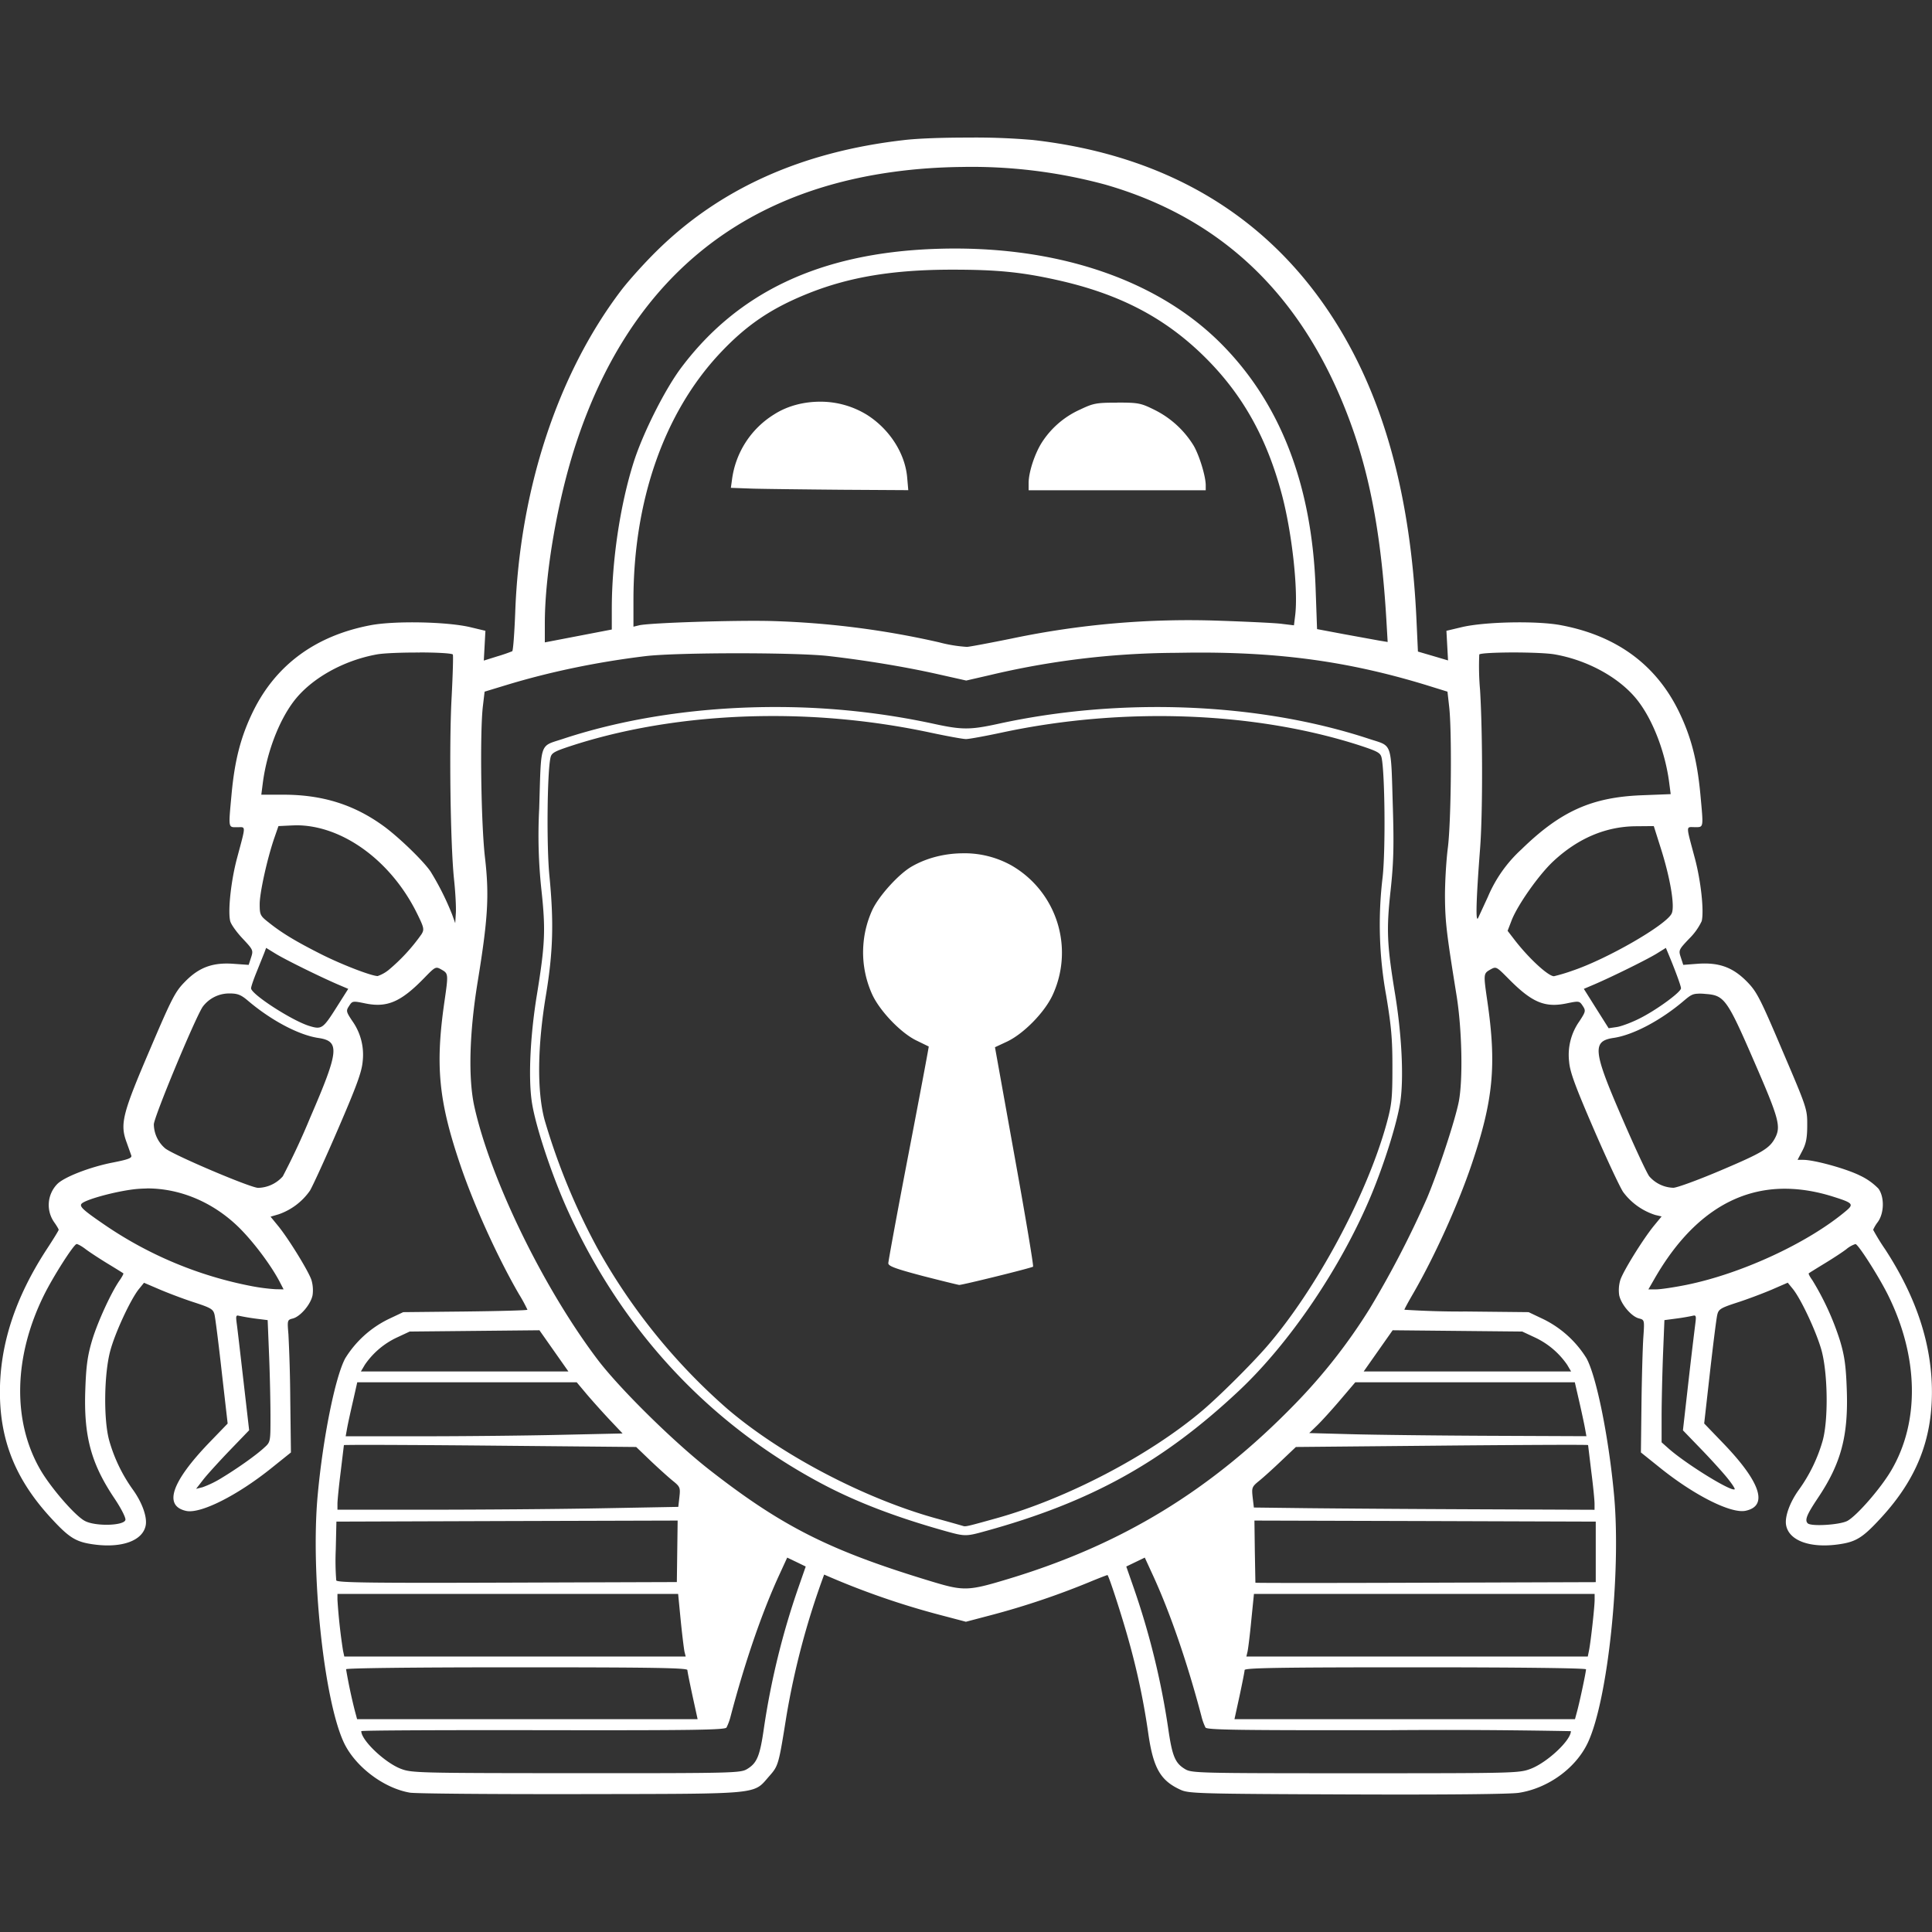 <svg xmlns="http://www.w3.org/2000/svg" fill="#fff" viewBox="0 0 24 24"><rect x="0" y="0" width="24" height="24" fill="#333333" stroke="none"/><path d="M12.025 1.709c-.312 0-.623.01-.803.032-1.266.146-2.284.604-3.071 1.383-.15.148-.348.368-.44.49-.786 1.038-1.257 2.475-1.311 4-.01.255-.026.47-.037.476a2.049 2.049 0 01-.187.064l-.166.052.01-.185.01-.185-.188-.045c-.287-.068-.934-.081-1.235-.025-.685.129-1.181.493-1.465 1.075-.15.308-.226.6-.265 1.02-.04.435-.044.415.07.415.11 0 .11-.038-.004.39-.074.279-.114.652-.083.777.01.04.08.138.154.216.131.14.134.146.105.235l-.03.092-.184-.013c-.261-.02-.432.043-.605.22-.123.124-.163.2-.442.855-.339.792-.37.915-.284 1.146l.057.16c.01.032-.04.05-.233.088-.282.055-.609.182-.69.27a.373.373 0 00-.03.478c.028.04.051.079.051.087 0 .008-.067.118-.15.244-.39.599-.58 1.18-.58 1.772 0 .6.194 1.082.623 1.552.236.258.317.309.54.34.352.049.612-.046.648-.236.02-.104-.044-.283-.157-.441a1.962 1.962 0 01-.296-.612c-.072-.257-.065-.824.012-1.113.06-.227.255-.646.359-.773l.061-.075.201.086c.111.047.304.12.43.16.201.066.229.083.245.15.01.042.051.364.09.715l.073.638-.228.236c-.47.489-.572.786-.288.849.178.039.634-.19 1.06-.532l.242-.194-.008-.643a18.9 18.9 0 00-.023-.824c-.015-.176-.014-.18.054-.197.095-.024.225-.178.246-.291a.446.446 0 00-.014-.187c-.036-.11-.288-.52-.418-.677l-.09-.11.102-.03a.788.788 0 00.387-.293c.034-.056.193-.403.352-.772.23-.533.292-.704.303-.832a.722.722 0 00-.128-.503c-.078-.117-.08-.128-.04-.188.04-.063.045-.063.202-.031.269.055.44-.018.725-.31.146-.15.148-.151.221-.11.085.049.086.053.036.398-.115.794-.073 1.23.194 2.019.172.51.466 1.156.732 1.615a1.9 1.9 0 01.105.193c0 .008-.348.017-.772.022l-.771.008-.182.086a1.304 1.304 0 00-.538.487c-.124.228-.278.99-.343 1.705-.088.963.077 2.53.323 3.063.138.3.495.572.823.628.072.012 1.031.02 2.13.018 2.264-.004 2.13.008 2.334-.223.114-.13.116-.137.214-.75a9.706 9.706 0 01.468-1.754 9.764 9.764 0 001.419.496l.342.09.342-.09a9.74 9.74 0 001.185-.4c.125-.052.23-.092.232-.09.022.024.185.529.264.816a8.9 8.9 0 01.244 1.163c.062.423.152.577.403.69.1.045.245.049 2.066.056 1.215.005 2.024-.003 2.132-.02.366-.056.715-.311.861-.63.246-.534.411-2.1.323-3.063-.065-.714-.218-1.477-.343-1.705a1.306 1.306 0 00-.538-.487l-.181-.086-.772-.008a11.064 11.064 0 01-.771-.022c0-.008.047-.095.104-.193.267-.46.56-1.106.732-1.615.268-.792.31-1.228.195-2.02-.05-.344-.05-.348.035-.397.074-.041.075-.04.227.113.291.295.45.362.72.307.156-.032.161-.032.202.03.04.06.037.072-.04.19a.722.722 0 00-.129.502c.01.128.073.299.303.832.16.37.325.723.368.788a.796.796 0 00.4.286l.078.018-.097.118c-.134.165-.379.559-.416.672a.445.445 0 00-.014.187c.022.113.152.267.246.29.069.018.069.019.054.238-.008.12-.019.492-.023.824l-.007.603.242.194c.426.342.882.57 1.06.53.284-.061.183-.36-.288-.847l-.228-.237.072-.638c.04-.35.08-.672.091-.714.016-.068.044-.084.246-.15.125-.04.318-.113.429-.16l.2-.087.062.076c.104.127.299.546.36.773.076.289.083.856.012 1.113a1.962 1.962 0 01-.297.612c-.113.157-.177.337-.157.44.036.19.296.286.648.237.223-.031.304-.082.54-.34.429-.47.623-.953.623-1.552 0-.59-.19-1.173-.58-1.772a2.718 2.718 0 01-.15-.244.46.46 0 01.058-.097c.08-.111.083-.31.008-.414a.776.776 0 00-.228-.162c-.171-.086-.57-.196-.707-.196h-.07l.06-.114c.046-.088.06-.16.06-.317.001-.2-.004-.214-.308-.925-.28-.66-.32-.735-.443-.86-.174-.176-.344-.238-.606-.22l-.183.014-.03-.092c-.03-.09-.027-.096.105-.235a.757.757 0 00.154-.216c.031-.125-.01-.5-.084-.778-.114-.427-.114-.39-.003-.39.114 0 .11.02.07-.415-.04-.42-.116-.711-.266-1.02-.284-.584-.777-.945-1.468-1.074-.297-.056-.946-.043-1.231.025l-.189.045.01.184.01.184-.186-.055-.188-.055-.018-.392c-.073-1.587-.425-2.83-1.077-3.812-.824-1.242-2.069-1.967-3.687-2.151a8.346 8.346 0 00-.807-.03zm-.075.365a6.348 6.348 0 011.783.22c1.49.43 2.505 1.433 3.069 3.03.231.655.36 1.386.419 2.359l.017.292-.103-.017-.439-.08-.335-.063-.018-.507c-.045-1.286-.439-2.304-1.179-3.044-.812-.812-2.093-1.231-3.58-1.171-1.398.057-2.412.534-3.116 1.467-.205.27-.483.823-.598 1.187-.167.53-.27 1.22-.27 1.818v.255l-.416.08-.416.08v-.235c0-.622.16-1.545.39-2.242.649-1.967 1.974-3.1 3.943-3.368.277-.038.563-.058.85-.061zm-.108 1.276c.54 0 .847.03 1.283.127.784.173 1.357.474 1.856.973.463.463.762 1.003.947 1.709.124.476.2 1.177.161 1.487l-.015.122-.165-.02c-.091-.01-.431-.026-.756-.037a10.7 10.7 0 00-2.59.222c-.257.052-.505.099-.55.103a1.773 1.773 0 01-.348-.057 10.758 10.758 0 00-2.066-.264c-.448-.013-1.536.022-1.66.053l-.07.017v-.331c0-1.23.378-2.315 1.062-3.052.333-.358.643-.57 1.107-.756.516-.207 1.066-.297 1.804-.296zm-1.653 1.64c-.205 0-.409.052-.576.16a1.121 1.121 0 00-.52.81l-.014.1.273.01c.15.004.647.01 1.103.014l.828.005-.014-.16c-.027-.3-.22-.598-.498-.775a1.1 1.1 0 00-.582-.164zm3.69.012c-.26 0-.296.007-.46.085a1.098 1.098 0 00-.475.407c-.09.14-.166.372-.166.506v.09h2.2v-.062c0-.111-.079-.37-.15-.492a1.19 1.19 0 00-.487-.445c-.168-.083-.197-.09-.462-.09zm4.91 3.103c.207 0 .433.008.523.024.42.073.825.3 1.04.584.187.246.337.642.384 1.015l.018.137-.359.014c-.622.024-1.01.199-1.495.672a1.684 1.684 0 00-.417.59l-.12.26c-.034.075-.027-.207.023-.858.033-.427.033-1.417 0-1.97a3.365 3.365 0 01-.01-.443c.016-.016.205-.024.413-.025zm-13.577 0c.208 0 .397.01.413.025.007.008 0 .249-.015.536-.032.588-.015 1.825.03 2.256.017.157.027.344.023.416l-.008.13-.038-.106a3.393 3.393 0 00-.268-.535c-.088-.13-.38-.413-.57-.555-.37-.273-.766-.4-1.26-.4h-.273l.018-.14c.048-.377.197-.772.385-1.02.215-.283.619-.51 1.04-.584.09-.015.316-.023.523-.022zm9.592.002c1.1-.008 1.956.112 2.903.4l.274.085.02.177c.037.3.026 1.437-.015 1.76-.021.163-.037.44-.036.618.003.312.02.45.144 1.22.068.422.08 1.044.028 1.316-.046.234-.251.857-.395 1.2a12.21 12.21 0 01-.71 1.37 6.949 6.949 0 01-.932 1.19c-1.041 1.07-2.146 1.744-3.556 2.17-.502.152-.555.154-.958.032-1.256-.38-1.848-.677-2.75-1.38-.446-.347-1.121-1.012-1.396-1.374-.674-.89-1.333-2.243-1.533-3.148-.076-.348-.062-.906.04-1.536.13-.795.147-1.08.093-1.551-.05-.426-.065-1.57-.026-1.887l.021-.177.273-.083c.54-.164 1.123-.285 1.723-.358.389-.047 1.877-.048 2.28-.001.469.054.964.137 1.35.224l.357.08.287-.066a10.158 10.158 0 012.291-.278zm-5.122.676c-.945-.005-1.88.128-2.69.396-.295.098-.268.02-.294.868a6.31 6.31 0 00.029 1.019c.052.486.044.667-.057 1.289-.083.505-.108 1.029-.064 1.33.043.296.25.92.452 1.363.677 1.485 1.748 2.635 3.145 3.38.43.229.922.418 1.543.592.24.067.256.067.496 0 1.307-.36 2.202-.855 3.147-1.742.632-.593 1.268-1.532 1.641-2.423.168-.402.328-.913.366-1.174.043-.297.017-.824-.065-1.327-.102-.62-.11-.803-.057-1.288.037-.342.043-.548.029-1.02-.026-.847 0-.77-.294-.867-1.366-.451-3.082-.521-4.606-.188-.352.077-.453.077-.805 0a9.28 9.28 0 00-1.916-.208zm-.137.112a9.397 9.397 0 012.005.204c.21.045.413.082.45.082.037 0 .24-.037.45-.082 1.498-.32 3.134-.26 4.438.16.228.075.261.093.275.155.04.187.05 1.13.013 1.478a4.92 4.92 0 00.044 1.476c.064.384.078.548.077.899 0 .383-.009.458-.073.693-.245.888-.875 2.06-1.488 2.768-.193.222-.59.617-.8.795-.66.559-1.687 1.095-2.56 1.338-.37.103-.382.106-.416.094a23.946 23.946 0 00-.335-.094c-.889-.247-1.92-.787-2.59-1.36a7.475 7.475 0 01-1.607-1.983 8.106 8.106 0 01-.664-1.61c-.094-.356-.088-.907.017-1.54.09-.543.1-.912.044-1.49-.036-.358-.028-1.277.013-1.464.013-.062.047-.08.274-.154.734-.237 1.573-.36 2.433-.365zM3.68 10.252c.572 0 1.175.438 1.498 1.09.09.182.094.203.059.262a2.31 2.31 0 01-.409.445.449.449 0 01-.137.076c-.084-.003-.438-.14-.687-.264-.324-.163-.502-.27-.664-.4-.108-.084-.114-.097-.114-.23 0-.142.093-.563.182-.822l.051-.147.166-.008zm16.864.01l.086.272c.12.377.178.727.136.814-.068.143-.803.566-1.232.71a2.177 2.177 0 01-.23.069c-.073 0-.321-.23-.499-.464l-.077-.1.048-.125c.073-.193.344-.577.523-.742.305-.283.648-.428 1.018-.432zm-8.596.338c-.22.003-.442.059-.627.167-.16.094-.401.36-.484.535a1.266 1.266 0 000 1.056c.096.204.349.468.54.564l.16.078c.003 0-.109.596-.249 1.324-.14.727-.253 1.343-.253 1.368 0 .036.086.068.422.157.233.06.438.11.458.113.036.002.888-.208.918-.227.009-.006-.094-.621-.229-1.368l-.244-1.358.15-.07c.205-.097.464-.36.565-.576a1.251 1.251 0 00-.51-1.612 1.198 1.198 0 00-.615-.151zm-8.642 1.175l.114.07c.116.072.545.284.779.385l.127.054-.154.243c-.16.252-.179.264-.329.218-.214-.065-.724-.395-.724-.468 0-.02.031-.111.07-.206l.094-.234zm17.388 0l.026.062c.084.2.162.41.162.44 0 .047-.304.27-.515.375-.098.05-.225.097-.281.106l-.103.015-.154-.244-.154-.245.127-.054c.233-.1.663-.313.778-.384zm-17.842.566c.1 0 .142.017.228.09.288.245.632.427.875.463.27.04.257.16-.102.99a8.84 8.84 0 01-.34.729.421.421 0 01-.306.143c-.095 0-1.074-.417-1.158-.493a.4.4 0 01-.138-.295c0-.088.506-1.306.606-1.46a.41.41 0 01.335-.167zm18.245.002c.023 0 .052 0 .088.004.236.017.268.06.61.849.303.697.33.796.257.938-.069.132-.16.186-.676.405-.282.12-.548.217-.59.216a.412.412 0 01-.298-.142c-.03-.038-.183-.366-.34-.73-.36-.83-.372-.95-.102-.99.244-.036.59-.22.876-.465.076-.064.104-.083.175-.084zm-19.275 2.42c.413-.002.824.17 1.144.483.183.18.404.475.512.684l.045.087-.102-.002a2.39 2.39 0 01-.289-.037 4.86 4.86 0 01-1.843-.77c-.277-.19-.317-.23-.262-.266.082-.053.397-.137.619-.166.059-.008.118-.011.176-.012zm20.366.004c.183.002.374.033.573.095.256.08.271.096.174.178-.471.398-1.301.783-1.99.922-.15.03-.317.055-.37.055h-.098l.073-.127c.429-.75.984-1.13 1.638-1.123zm-21.236.687c.015 0 .066.028.111.063.046.035.168.115.271.178.104.063.192.118.198.123.005.005-.015.042-.044.084-.105.149-.276.52-.345.752-.055.186-.073.313-.083.6-.022.582.069.923.36 1.357.082.122.143.24.138.269-.014.074-.374.084-.505.013-.119-.063-.412-.4-.545-.624-.357-.606-.342-1.414.04-2.184.117-.235.37-.631.404-.631zm22.097 0c.033 0 .286.396.403.63.383.77.398 1.579.04 2.185-.133.225-.426.56-.543.624-.094.05-.452.072-.493.03-.04-.04-.01-.11.127-.315.289-.431.38-.774.358-1.354-.01-.287-.028-.414-.084-.6a3.4 3.4 0 00-.344-.752c-.03-.041-.05-.08-.044-.084.005-.005.094-.06.197-.123.104-.063.226-.143.271-.178a.335.335 0 01.112-.063zm-2.003.888c.025 0 .024.024.013.108a67.75 67.75 0 00-.085.718l-.068.6.224.232c.123.127.27.289.327.36.057.07.098.133.092.14-.037.036-.593-.306-.818-.503l-.09-.08v-.315c0-.173.008-.515.017-.76l.018-.443.136-.018a2.547 2.547 0 00.234-.04zm-18.092 0a2.697 2.697 0 00.234.04l.137.017.018.444c.01.244.017.585.017.757 0 .306 0 .314-.074.38-.1.094-.335.26-.53.378a1.255 1.255 0 01-.24.117l-.08.02.093-.12c.051-.064.2-.228.33-.363l.236-.245-.069-.6c-.038-.33-.075-.652-.084-.717-.011-.084-.013-.108.012-.108zm3.747.183l.18.256.18.256H4.483l.049-.083a.993.993 0 01.407-.343l.15-.07.806-.008zm10.599 0l.805.008.805.008.15.07a1 1 0 01.408.343l.049.083H16.94l.18-.256zm-12.862.646h2.726l.13.155c.072.084.2.227.285.317l.155.164-.77.017c-.422.01-1.196.018-1.72.018h-.95l.018-.1c.01-.056.043-.207.073-.336zm12.398 0h2.727l.054.235c.03.13.062.28.072.335l.018.1-1.204-.005c-.662-.003-1.436-.012-1.721-.02l-.518-.014.097-.094c.054-.052.183-.194.286-.315zm-12.42.778c.276-.001.923.002 1.672.009l1.815.017.177.17c.097.092.221.204.275.248.093.075.098.086.085.203l-.014.123-.984.018c-.54.01-1.493.017-2.116.017H4.192v-.074c0-.042.018-.22.04-.396l.04-.332c0-.002.051-.002.144-.003zm15.17 0c.091 0 .142 0 .142.003l.04.332c.023.176.04.355.04.396v.075l-1.455-.006c-.8-.003-1.753-.01-2.116-.014l-.661-.008-.015-.127c-.013-.121-.01-.131.084-.207.054-.044.178-.156.276-.25l.177-.168 1.815-.017c.749-.007 1.395-.01 1.672-.01zm-11.168.94l-.005.382-.005.382-2.108.007c-1.718.006-2.112 0-2.123-.028a3.14 3.14 0 01-.006-.382l.008-.348 2.12-.007zm7.165 0l2.12.006 2.12.007v.752l-2.114.007c-1.162.004-2.113.004-2.114 0l-.007-.39zm-5.804.46l.115.055.115.056-.09.258a9.6 9.6 0 00-.429 1.747c-.05.35-.086.436-.208.51-.083.05-.148.053-2.125.052-1.973-.001-2.044-.003-2.179-.055-.199-.077-.49-.354-.49-.467 0-.01 1.015-.014 2.257-.012 1.857.003 2.262-.003 2.28-.033a.708.708 0 00.052-.143c.175-.664.384-1.273.594-1.733zm4.442 0l.108.235c.21.46.42 1.069.595 1.733a.696.696 0 00.051.143c.02.03.423.035 2.281.033a84.965 84.965 0 012.258.012c0 .115-.295.39-.5.468-.143.054-.194.055-2.178.055-1.968 0-2.034-.002-2.117-.053-.122-.074-.158-.16-.208-.51a9.6 9.6 0 00-.43-1.747l-.09-.258.116-.056zM4.192 19.8h4.232l.032.329c.018.18.04.355.047.389l.015.06H4.277l-.016-.074a6.92 6.92 0 01-.069-.63zm11.385 0h4.232v.074c0 .09-.049.53-.07.63l-.015.074h-4.241l.014-.06c.008-.034.03-.21.047-.39zm-9.158.912c1.678 0 2.12.007 2.12.034 0 .018.03.163.064.322l.063.288h-4.23l-.027-.1a6.58 6.58 0 01-.11-.52c0-.014.824-.024 2.12-.024zm11.163 0c1.296 0 2.12.01 2.12.025 0 .034-.076.393-.11.519l-.027.1h-4.23l.063-.288c.034-.16.063-.304.063-.322 0-.027.443-.034 2.12-.034z"/></svg>
